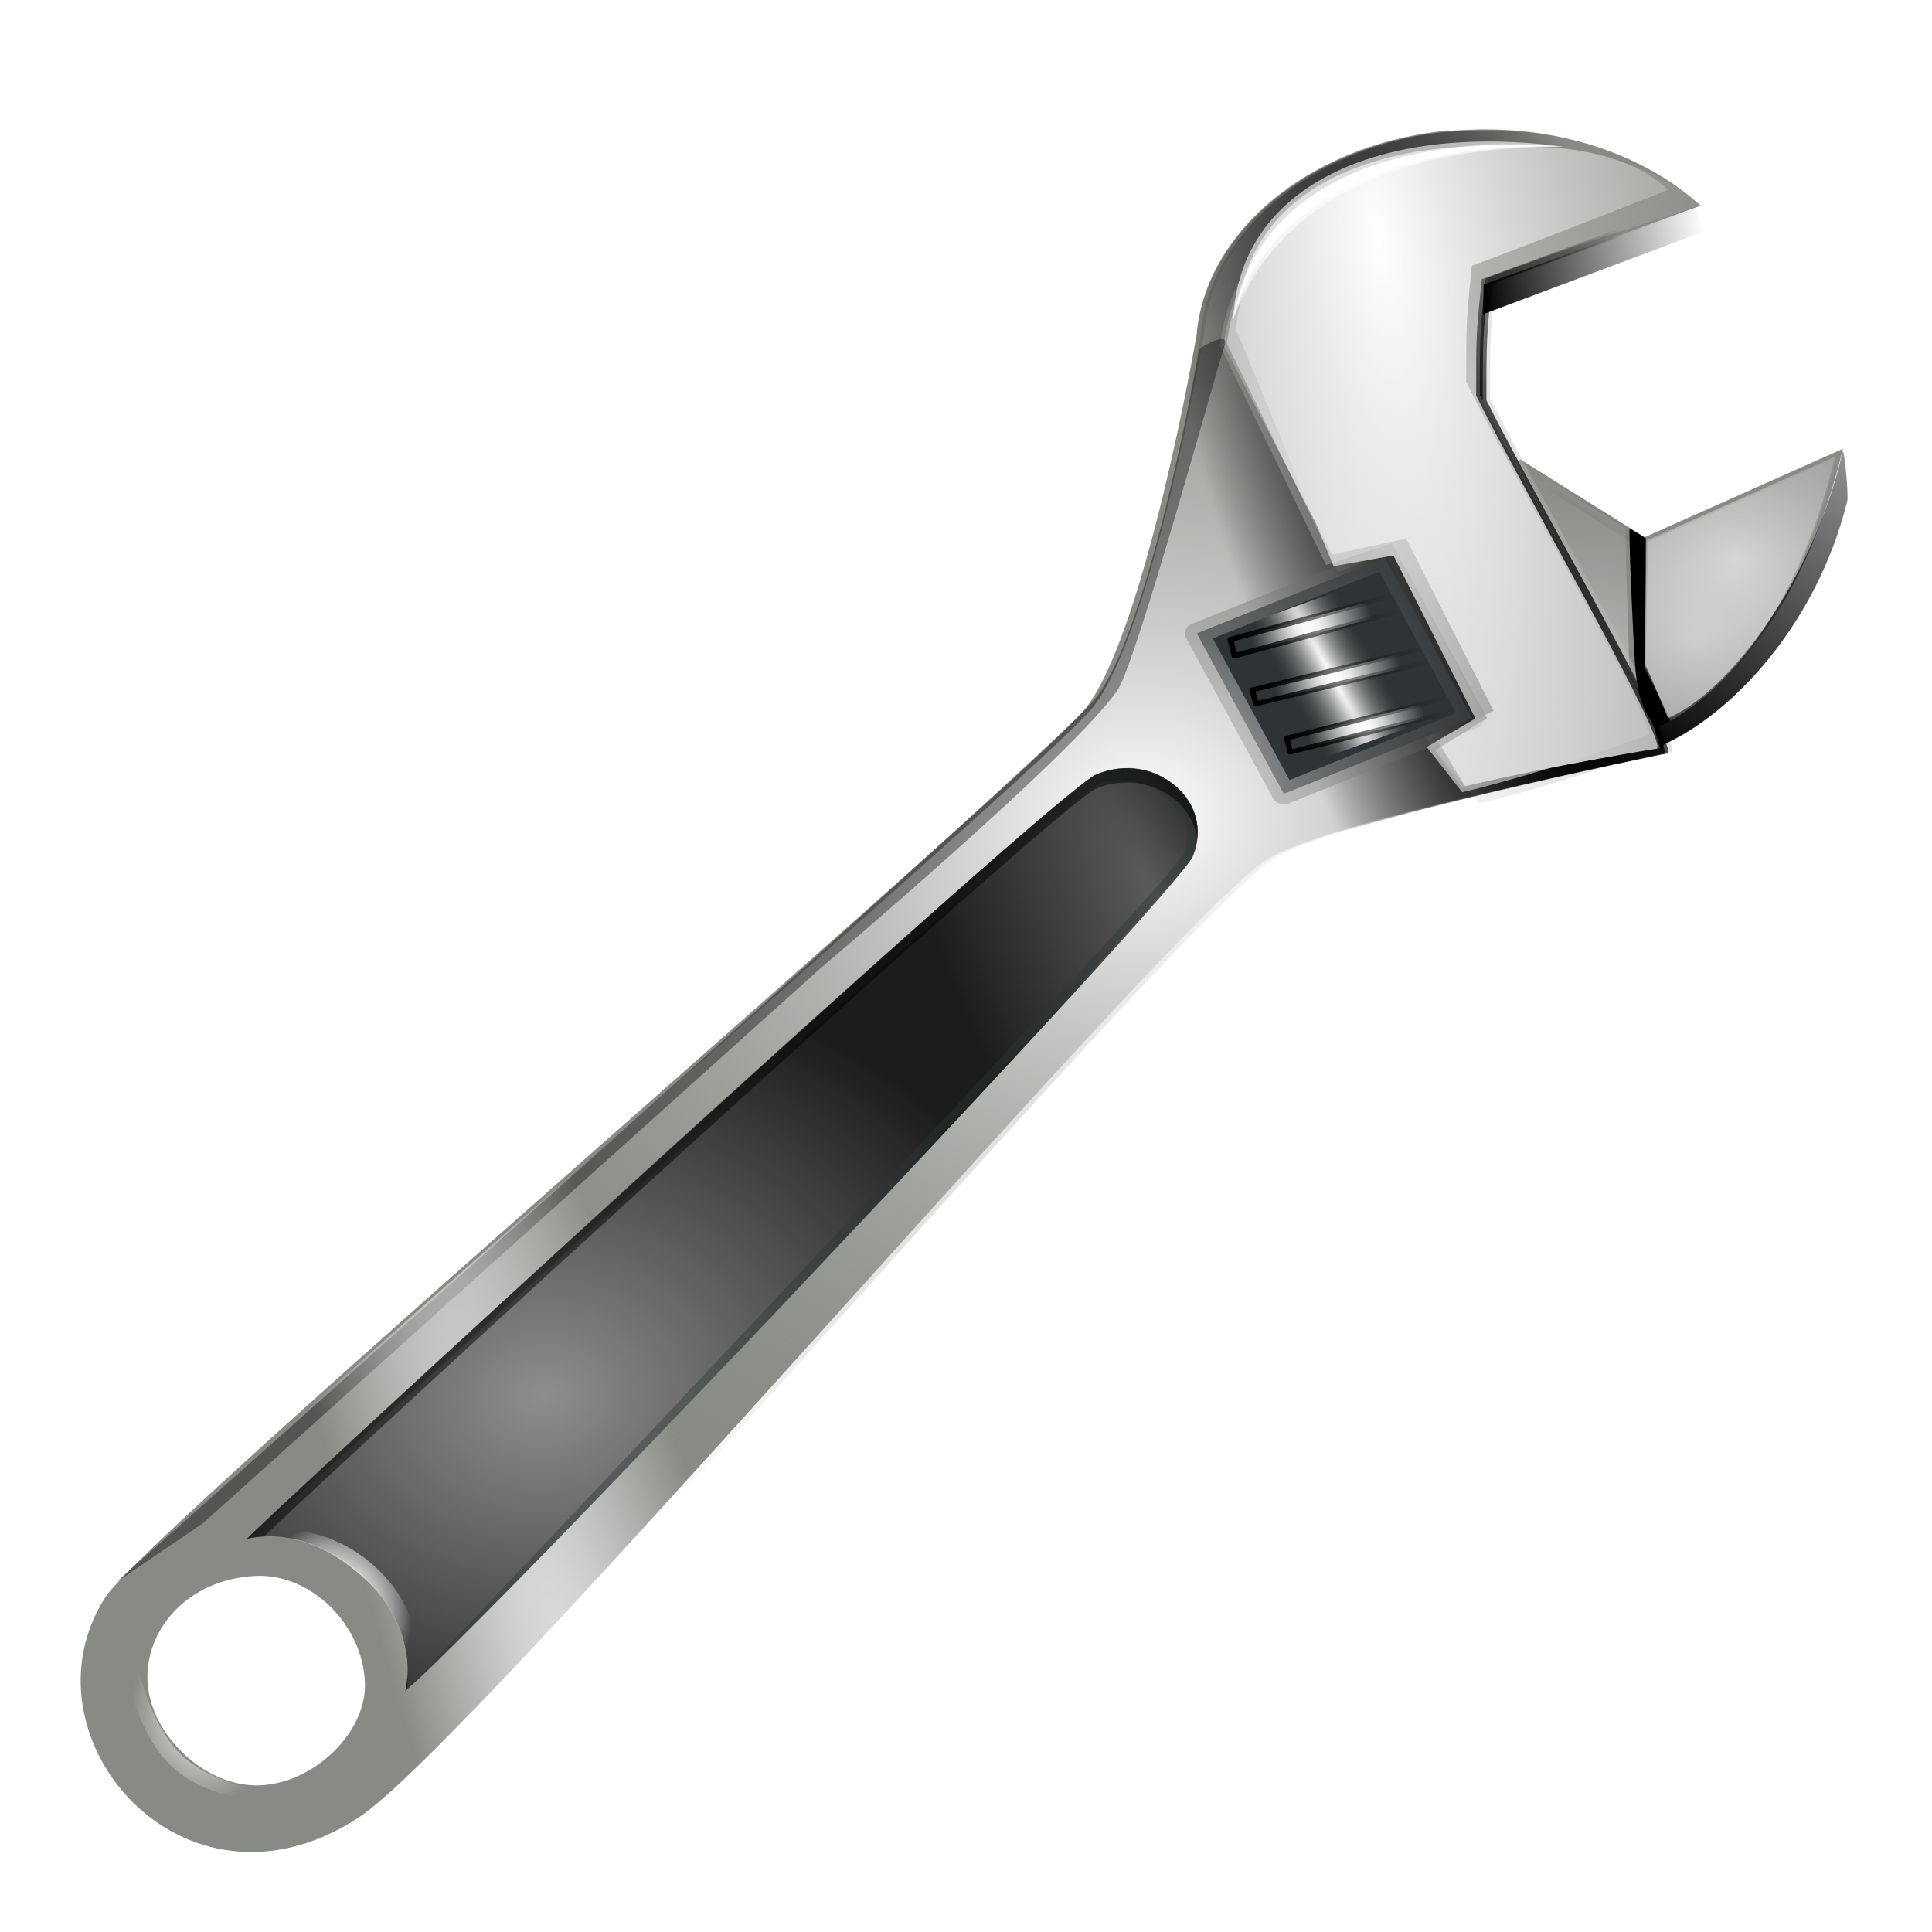 <?xml version="1.0" encoding="UTF-8" standalone="no"?>
<!-- Created with Inkscape (http://www.inkscape.org/) -->

<svg
   xmlns:dc="http://purl.org/dc/elements/1.1/"
   xmlns:cc="http://creativecommons.org/ns#"
   xmlns:rdf="http://www.w3.org/1999/02/22-rdf-syntax-ns#"
   xmlns:svg="http://www.w3.org/2000/svg"
   xmlns="http://www.w3.org/2000/svg"
   xmlns:xlink="http://www.w3.org/1999/xlink"
   xmlns:sodipodi="http://sodipodi.sourceforge.net/DTD/sodipodi-0.dtd"
   xmlns:inkscape="http://www.inkscape.org/namespaces/inkscape"
   width="24"
   height="24"
   id="svg2"
   version="1.1"
   inkscape:version="0.91 r13725"
   sodipodi:docname="configure.svgz"
   inkscape:export-filename="/mnt/win_d/klipper.png"
   inkscape:export-xdpi="90"
   inkscape:export-ydpi="90">
  <sodipodi:namedview
     id="base"
     pagecolor="#ffffff"
     bordercolor="#666666"
     borderopacity="1.0"
     inkscape:pageopacity="0.0"
     inkscape:pageshadow="2"
     inkscape:zoom="16"
     inkscape:cx="18.705071"
     inkscape:cy="25.014451"
     inkscape:document-units="px"
     inkscape:current-layer="configure"
     showgrid="false"
     inkscape:window-width="1920"
     inkscape:window-height="1046"
     inkscape:window-x="0"
     inkscape:window-y="34"
     inkscape:window-maximized="1"
     inkscape:snap-grids="false"
     showguides="true"
     inkscape:guide-bbox="true"
     inkscape:snap-bbox="true"
     inkscape:object-paths="true">
    <inkscape:grid
       snapvisiblegridlinesonly="true"
       enabled="true"
       visible="true"
       empspacing="5"
       id="grid2818"
       type="xygrid" />
  </sodipodi:namedview>
  <defs
     id="defs4">
    <linearGradient
       id="linearGradient3961">
      <stop
         style="stop-color:#ffffff;stop-opacity:1;"
         offset="0"
         id="stop3963" />
      <stop
         id="stop3965"
         offset="0.367"
         style="stop-color:#ffffff;stop-opacity:0.784;" />
      <stop
         style="stop-color:#ffffff;stop-opacity:0.392;"
         offset="0.581"
         id="stop3967" />
      <stop
         style="stop-color:#ffffff;stop-opacity:1;"
         offset="1"
         id="stop3969" />
    </linearGradient>
    <inkscape:perspective
       id="perspective10"
       inkscape:persp3d-origin="372.04724 : 350.78739 : 1"
       inkscape:vp_z="744.09448 : 526.18109 : 1"
       inkscape:vp_y="0 : 1000 : 0"
       inkscape:vp_x="0 : 526.18109 : 1"
       sodipodi:type="inkscape:persp3d" />
    <inkscape:perspective
       sodipodi:type="inkscape:persp3d"
       inkscape:vp_x="0 : 0.5 : 1"
       inkscape:vp_y="0 : 1000 : 0"
       inkscape:vp_z="1 : 0.5 : 1"
       inkscape:persp3d-origin="0.5 : 0.33333333 : 1"
       id="perspective3647" />
    <inkscape:perspective
       sodipodi:type="inkscape:persp3d"
       inkscape:vp_x="0 : 0.5 : 1"
       inkscape:vp_y="0 : 1000 : 0"
       inkscape:vp_z="1 : 0.5 : 1"
       inkscape:persp3d-origin="0.5 : 0.33333333 : 1"
       id="perspective2825" />
    <inkscape:perspective
       id="perspective2848"
       inkscape:persp3d-origin="0.5 : 0.33333333 : 1"
       inkscape:vp_z="1 : 0.5 : 1"
       inkscape:vp_y="0 : 1000 : 0"
       inkscape:vp_x="0 : 0.5 : 1"
       sodipodi:type="inkscape:persp3d" />
    <inkscape:perspective
       sodipodi:type="inkscape:persp3d"
       inkscape:vp_x="0 : 526.18109 : 1"
       inkscape:vp_y="0 : 1000 : 0"
       inkscape:vp_z="744.09448 : 526.18109 : 1"
       inkscape:persp3d-origin="372.04724 : 350.78739 : 1"
       id="perspective10-0" />
    <inkscape:perspective
       sodipodi:type="inkscape:persp3d"
       inkscape:vp_x="0 : 0.5 : 1"
       inkscape:vp_y="0 : 1000 : 0"
       inkscape:vp_z="1 : 0.5 : 1"
       inkscape:persp3d-origin="0.5 : 0.33333333 : 1"
       id="perspective3627" />
    <linearGradient
       y2="186.996"
       x2="35"
       y1="186.996"
       x1="28"
       gradientTransform="translate(115,10.996)"
       gradientUnits="userSpaceOnUse"
       id="linearGradient4028"
       xlink:href="#linearGradient3802"
       inkscape:collect="always" />
    <linearGradient
       y2="189.996"
       x2="35"
       y1="189.996"
       x1="28"
       gradientTransform="translate(115,10.996)"
       gradientUnits="userSpaceOnUse"
       id="linearGradient4026"
       xlink:href="#linearGradient3802"
       inkscape:collect="always" />
    <linearGradient
       y2="192.996"
       x2="35"
       y1="192.996"
       x1="28"
       gradientTransform="translate(115,10.996)"
       gradientUnits="userSpaceOnUse"
       id="linearGradient4024"
       xlink:href="#linearGradient3802"
       inkscape:collect="always" />
    <linearGradient
       y2="195.996"
       x2="35"
       y1="195.996"
       x1="28"
       gradientTransform="translate(115,10.996)"
       gradientUnits="userSpaceOnUse"
       id="linearGradient4022"
       xlink:href="#linearGradient3802"
       inkscape:collect="always" />
    <linearGradient
       y2="189.996"
       x2="35"
       y1="189.996"
       x1="28"
       gradientTransform="translate(93,11)"
       gradientUnits="userSpaceOnUse"
       id="linearGradient4020"
       xlink:href="#linearGradient3802"
       inkscape:collect="always" />
    <linearGradient
       y2="192.996"
       x2="35"
       y1="192.996"
       x1="28"
       gradientTransform="translate(93,11)"
       gradientUnits="userSpaceOnUse"
       id="linearGradient4018"
       xlink:href="#linearGradient3802"
       inkscape:collect="always" />
    <linearGradient
       y2="195.996"
       x2="35"
       y1="195.996"
       x1="28"
       gradientTransform="translate(93,11)"
       gradientUnits="userSpaceOnUse"
       id="linearGradient4016"
       xlink:href="#linearGradient3802"
       inkscape:collect="always" />
    <linearGradient
       y2="195.996"
       x2="35"
       y1="195.996"
       x1="28"
       gradientTransform="translate(30,11)"
       gradientUnits="userSpaceOnUse"
       id="linearGradient3979"
       xlink:href="#radialGradient3952"
       inkscape:collect="always" />
    <linearGradient
       y2="190.5"
       x2="38"
       y1="190.5"
       x1="25"
       gradientTransform="translate(6,11)"
       gradientUnits="userSpaceOnUse"
       id="linearGradient3973"
       xlink:href="#linearGradient3802"
       inkscape:collect="always" />
    <linearGradient
       y2="195.996"
       x2="35"
       y1="195.996"
       x1="28"
       gradientTransform="translate(192,10.996)"
       gradientUnits="userSpaceOnUse"
       id="linearGradient3946"
       xlink:href="#linearGradient3802"
       inkscape:collect="always" />
    <linearGradient
       y2="192.996"
       x2="35"
       y1="192.996"
       x1="28"
       gradientTransform="translate(192,10.996)"
       gradientUnits="userSpaceOnUse"
       id="linearGradient3943"
       xlink:href="#linearGradient3802"
       inkscape:collect="always" />
    <linearGradient
       y2="189.996"
       x2="35"
       y1="189.996"
       x1="28"
       gradientTransform="translate(192,10.996)"
       gradientUnits="userSpaceOnUse"
       id="linearGradient3940"
       xlink:href="#linearGradient3802"
       inkscape:collect="always" />
    <linearGradient
       y2="186.996"
       x2="35"
       y1="186.996"
       x1="28"
       gradientTransform="translate(192,10.996)"
       gradientUnits="userSpaceOnUse"
       id="linearGradient3937"
       xlink:href="#linearGradient3802"
       inkscape:collect="always" />
    <linearGradient
       y2="183.996"
       x2="35"
       y1="183.996"
       x1="28"
       gradientTransform="translate(192,10.996)"
       gradientUnits="userSpaceOnUse"
       id="linearGradient3934"
       xlink:href="#linearGradient3802"
       inkscape:collect="always" />
    <linearGradient
       y2="195.996"
       x2="35"
       y1="195.996"
       x1="28"
       gradientTransform="translate(93,11)"
       gradientUnits="userSpaceOnUse"
       id="linearGradient3898"
       xlink:href="#linearGradient3802"
       inkscape:collect="always" />
    <linearGradient
       y2="192.996"
       x2="35"
       y1="192.996"
       x1="28"
       gradientTransform="translate(93,11)"
       gradientUnits="userSpaceOnUse"
       id="linearGradient3895"
       xlink:href="#linearGradient3802"
       inkscape:collect="always" />
    <linearGradient
       y2="195.996"
       x2="35"
       y1="195.996"
       x1="28"
       gradientTransform="translate(50,11)"
       gradientUnits="userSpaceOnUse"
       id="linearGradient3885"
       xlink:href="#linearGradient3802"
       inkscape:collect="always" />
    <linearGradient
       x1="74.515"
       y1="17.232"
       x2="52.588"
       y2="99.065"
       id="linearGradient4960"
       xlink:href="#linearGradient2362"
       gradientUnits="userSpaceOnUse"
       gradientTransform="matrix(0.699,0,0,0.687,10.022,243.319)" />
    <radialGradient
       cx="59.386"
       cy="52.047"
       r="43.225"
       fx="59.386"
       fy="52.047"
       id="radialGradient4958"
       xlink:href="#linearGradient2389"
       gradientUnits="userSpaceOnUse"
       gradientTransform="matrix(1.165,0,0,1.18,-9.816,-9.597)" />
    <linearGradient
       x1="-42.789"
       y1="82.914"
       x2="229.177"
       y2="81.155"
       id="linearGradient4956"
       xlink:href="#linearGradient2321"
       gradientUnits="userSpaceOnUse" />
    <radialGradient
       cx="63.912"
       cy="115.709"
       r="63.912"
       fx="63.912"
       fy="115.709"
       id="radialGradient4954"
       xlink:href="#linearGradient3291"
       gradientUnits="userSpaceOnUse"
       gradientTransform="matrix(1,0,0,0.198,0,92.822)" />
    <radialGradient
       cx="95.796"
       cy="56.932"
       r="47.119"
       fx="95.991"
       fy="39.603"
       id="radialGradient4952"
       xlink:href="#linearGradient2287"
       gradientUnits="userSpaceOnUse" />
    <linearGradient
       id="linearGradient2287">
      <stop
         id="stop2299"
         style="stop-color:#000000;stop-opacity:0"
         offset="0" />
      <stop
         id="stop2307"
         style="stop-color:#000000;stop-opacity:0"
         offset="0.438" />
      <stop
         id="stop2309"
         style="stop-color:#000000;stop-opacity:0"
         offset="0.582" />
      <stop
         id="stop2419"
         style="stop-color:#000000;stop-opacity:0.498"
         offset="0.764" />
      <stop
         id="stop3918"
         style="stop-color:#000000;stop-opacity:1"
         offset="0.875" />
      <stop
         id="stop3920"
         style="stop-color:#000000;stop-opacity:0.498"
         offset="0.918" />
      <stop
         id="stop2417"
         style="stop-color:#000000;stop-opacity:0"
         offset="0.96" />
      <stop
         id="stop2291"
         style="stop-color:#000000;stop-opacity:0"
         offset="1" />
    </linearGradient>
    <linearGradient
       id="linearGradient2321">
      <stop
         id="stop2323"
         style="stop-color:#c3c3c3;stop-opacity:1"
         offset="0" />
      <stop
         id="stop2325"
         style="stop-color:#ffffff;stop-opacity:1"
         offset="1" />
    </linearGradient>
    <linearGradient
       id="linearGradient2389">
      <stop
         id="stop2391"
         style="stop-color:#000000;stop-opacity:0"
         offset="0" />
      <stop
         id="stop2393"
         style="stop-color:#000000;stop-opacity:0"
         offset="0.438" />
      <stop
         id="stop2395"
         style="stop-color:#000000;stop-opacity:0"
         offset="0.566" />
      <stop
         id="stop2423"
         style="stop-color:#000000;stop-opacity:0.247"
         offset="0.762" />
      <stop
         id="stop2421"
         style="stop-color:#000000;stop-opacity:0.498"
         offset="0.779" />
      <stop
         id="stop2397"
         style="stop-color:#000000;stop-opacity:1"
         offset="0.875" />
      <stop
         id="stop2411"
         style="stop-color:#000000;stop-opacity:0.498"
         offset="0.875" />
      <stop
         id="stop3938"
         style="stop-color:#000000;stop-opacity:0"
         offset="1" />
    </linearGradient>
    <linearGradient
       id="linearGradient2362">
      <stop
         id="stop2364"
         style="stop-color:#ffffff;stop-opacity:1"
         offset="0" />
      <stop
         id="stop2366"
         style="stop-color:#ffffff;stop-opacity:0"
         offset="1" />
    </linearGradient>
    <linearGradient
       x1="18.011"
       y1="65.76"
       x2="72.499"
       y2="65.76"
       id="linearGradient2867"
       xlink:href="#linearGradient3289"
       gradientUnits="userSpaceOnUse"
       gradientTransform="matrix(1.018,0,0,0.96,5.524,-18.775)" />
    <radialGradient
       cx="68"
       cy="-117.346"
       r="28"
       fx="68"
       fy="-117.346"
       id="radialGradient9168"
       xlink:href="#linearGradient3140"
       gradientUnits="userSpaceOnUse"
       gradientTransform="matrix(0.99,0,0,1.664,16.252,75.515)" />
    <linearGradient
       x1="38.875"
       y1="67.528"
       x2="90.41"
       y2="67.528"
       id="linearGradient6243"
       xlink:href="#linearGradient2916"
       gradientUnits="userSpaceOnUse"
       gradientTransform="matrix(0.512,0,0,0.771,67.773,6.629)" />
    <linearGradient
       x1="11.543"
       y1="3.438"
       x2="10.883"
       y2="5.901"
       id="linearGradient6238"
       xlink:href="#linearGradient2895"
       gradientUnits="userSpaceOnUse"
       gradientTransform="matrix(5.468,0,0,5.821,24.29,-2.066)" />
    <linearGradient
       x1="38.875"
       y1="67.528"
       x2="90.41"
       y2="67.528"
       id="linearGradient6233"
       xlink:href="#linearGradient2916"
       gradientUnits="userSpaceOnUse"
       gradientTransform="matrix(0.512,0,0,0.961,67.773,4.832)" />
    <linearGradient
       x1="38.875"
       y1="67.528"
       x2="90.41"
       y2="67.528"
       id="linearGradient6228"
       xlink:href="#linearGradient2916"
       gradientUnits="userSpaceOnUse"
       gradientTransform="matrix(0.512,0,0,1.806,68.03,-6.098)" />
    <linearGradient
       id="linearGradient2895">
      <stop
         id="stop2897"
         style="stop-color:#ffffff;stop-opacity:1"
         offset="0" />
      <stop
         id="stop2899"
         style="stop-color:#ffffff;stop-opacity:0"
         offset="1" />
    </linearGradient>
    <linearGradient
       id="linearGradient3140">
      <stop
         id="stop3142"
         style="stop-color:#ffffff;stop-opacity:1"
         offset="0" />
      <stop
         id="stop3144"
         style="stop-color:#ffffff;stop-opacity:0"
         offset="1" />
    </linearGradient>
    <linearGradient
       id="linearGradient2916">
      <stop
         id="stop2918"
         style="stop-color:#ffffff;stop-opacity:1"
         offset="0" />
      <stop
         id="stop2920"
         style="stop-color:#ffffff;stop-opacity:0"
         offset="1" />
    </linearGradient>
    <linearGradient
       id="linearGradient3291">
      <stop
         id="stop3293"
         style="stop-color:#000000;stop-opacity:1"
         offset="0" />
      <stop
         id="stop3295"
         style="stop-color:#000000;stop-opacity:0"
         offset="1" />
    </linearGradient>
    <radialGradient
       cx="538.773"
       cy="651.104"
       r="126.023"
       id="XMLID_15_"
       gradientUnits="userSpaceOnUse"
       gradientTransform="translate(-484,-674)">
      <stop
         id="stop137"
         style="stop-color:#eaacac;stop-opacity:1;"
         offset="0" />
      <stop
         id="stop139"
         style="stop-color:#a42a2a;stop-opacity:1;"
         offset="0.539" />
      <stop
         id="stop141"
         style="stop-color:#e85151;stop-opacity:1;"
         offset="1" />
    </radialGradient>
    <linearGradient
       id="linearGradient3289">
      <stop
         id="stop3291"
         style="stop-color:#ffffff;stop-opacity:1"
         offset="0" />
      <stop
         id="stop3294"
         style="stop-color:#ffffff;stop-opacity:1"
         offset="1" />
    </linearGradient>
    <linearGradient
       id="linearGradient3802">
      <stop
         id="stop3804"
         offset="0"
         style="stop-color:#ffffff;stop-opacity:1;" />
      <stop
         style="stop-color:#ffffff;stop-opacity:0.784;"
         offset="0.5"
         id="stop3818" />
      <stop
         id="stop3820"
         offset="0.75"
         style="stop-color:#ffffff;stop-opacity:0.392;" />
      <stop
         id="stop3806"
         offset="1"
         style="stop-color:#ffffff;stop-opacity:1;" />
    </linearGradient>
    <radialGradient
       cx="538.773"
       cy="651.104"
       r="126.023"
       id="radialGradient3952"
       gradientUnits="userSpaceOnUse"
       gradientTransform="translate(-484,-674)">
      <stop
         id="stop3954"
         style="stop-color:#950000;stop-opacity:1;"
         offset="0" />
      <stop
         id="stop3956"
         style="stop-color:#ff7f7f;stop-opacity:1;"
         offset="0.736" />
      <stop
         id="stop3958"
         style="stop-color:#c10000;stop-opacity:1;"
         offset="1" />
    </radialGradient>
    <inkscape:perspective
       id="perspective172"
       inkscape:persp3d-origin="63.99794 : 42.665293 : 1"
       inkscape:vp_z="127.99588 : 63.99794 : 1"
       inkscape:vp_y="0 : 1000 : 0"
       inkscape:vp_x="0 : 63.99794 : 1"
       sodipodi:type="inkscape:persp3d" />
    <linearGradient
       inkscape:collect="always"
       xlink:href="#linearGradient3802"
       id="linearGradient3944"
       x1="-4.458"
       y1="1030.303"
       x2="9.542"
       y2="1030.303"
       gradientUnits="userSpaceOnUse"
       gradientTransform="translate(1.525,-1.208)" />
    <linearGradient
       inkscape:collect="always"
       xlink:href="#linearGradient3802"
       id="linearGradient3948"
       gradientUnits="userSpaceOnUse"
       gradientTransform="translate(1.525,-1.208)"
       x1="-4.458"
       y1="1030.303"
       x2="9.542"
       y2="1030.303" />
    <linearGradient
       inkscape:collect="always"
       xlink:href="#linearGradient3961"
       id="linearGradient3959"
       gradientUnits="userSpaceOnUse"
       gradientTransform="translate(1.525,-1.208)"
       x1="-2.428"
       y1="1030.303"
       x2="7.512"
       y2="1030.303" />
    <linearGradient
       inkscape:collect="always"
       xlink:href="#linearGradient3961"
       id="linearGradient3996"
       gradientUnits="userSpaceOnUse"
       gradientTransform="translate(10.01,-1037.902)"
       x1="-2.428"
       y1="1030.303"
       x2="7.512"
       y2="1030.303" />
    <linearGradient
       inkscape:collect="always"
       xlink:href="#linearGradient3961"
       id="linearGradient4000"
       gradientUnits="userSpaceOnUse"
       gradientTransform="translate(1.525,-20.808)"
       x1="-2.428"
       y1="1030.303"
       x2="7.512"
       y2="1030.303" />
    <linearGradient
       inkscape:collect="always"
       xlink:href="#linearGradient3961"
       id="linearGradient4003"
       gradientUnits="userSpaceOnUse"
       gradientTransform="translate(1.525,-1.212)"
       x1="-2.428"
       y1="1030.303"
       x2="7.512"
       y2="1030.303" />
    <linearGradient
       inkscape:collect="always"
       xlink:href="#linearGradient3961"
       id="linearGradient4014"
       gradientUnits="userSpaceOnUse"
       gradientTransform="translate(10.01,-1017.907)"
       x1="-2.428"
       y1="1030.303"
       x2="7.512"
       y2="1030.303" />
    <linearGradient
       inkscape:collect="always"
       xlink:href="#linearGradient3961"
       id="linearGradient4021"
       gradientUnits="userSpaceOnUse"
       gradientTransform="translate(1.525,-1.208)"
       x1="-2.428"
       y1="1030.303"
       x2="7.512"
       y2="1030.303" />
    <linearGradient
       inkscape:collect="always"
       xlink:href="#linearGradient3961"
       id="linearGradient4023"
       gradientUnits="userSpaceOnUse"
       gradientTransform="translate(10.01,-1017.907)"
       x1="-2.428"
       y1="1030.303"
       x2="7.512"
       y2="1030.303" />
    <radialGradient
       inkscape:collect="always"
       xlink:href="#linearGradient3291"
       id="radialGradient9655"
       gradientUnits="userSpaceOnUse"
       gradientTransform="matrix(1,0,0,0.932,3.581,-10.168)"
       cx="154.178"
       cy="33.309"
       fx="154.178"
       fy="33.309"
       r="11.547" />
    <radialGradient
       inkscape:collect="always"
       xlink:href="#linearGradient4174"
       id="radialGradient9657"
       gradientUnits="userSpaceOnUse"
       gradientTransform="matrix(5.093,0.037,-0.033,4.588,-711.648,-118.823)"
       cx="173.353"
       cy="29.474"
       fx="173.353"
       fy="29.474"
       r="7.125" />
    <linearGradient
       id="linearGradient4174">
      <stop
         style="stop-color:#ffffff;stop-opacity:1;"
         offset="0"
         id="stop4176" />
      <stop
         style="stop-color:#3e3e3e;stop-opacity:0;"
         offset="1"
         id="stop4178" />
    </linearGradient>
    <radialGradient
       inkscape:collect="always"
       xlink:href="#linearGradient4174"
       id="radialGradient9659"
       gradientUnits="userSpaceOnUse"
       gradientTransform="matrix(7.9,-0.133,0.103,6.099,-1031.154,-297.761)"
       cx="150.178"
       cy="56.317"
       fx="150.178"
       fy="56.317"
       r="4.696" />
    <radialGradient
       inkscape:collect="always"
       xlink:href="#linearGradient22831"
       id="radialGradient22837"
       cx="78.345"
       cy="47.897"
       fx="78.345"
       fy="47.897"
       r="59.07"
       gradientTransform="matrix(1.028,-0.127,0.131,0.935,-10.479,16.042)"
       gradientUnits="userSpaceOnUse" />
    <linearGradient
       id="linearGradient22831">
      <stop
         style="stop-color:#ffffff;stop-opacity:1;"
         offset="0"
         id="stop22833" />
      <stop
         style="stop-color:#888a85;stop-opacity:0;"
         offset="1"
         id="stop22835" />
    </linearGradient>
    <radialGradient
       inkscape:collect="always"
       xlink:href="#linearGradient22831"
       id="radialGradient10545"
       cx="222.099"
       cy="1.235"
       fx="222.099"
       fy="1.235"
       r="16.391"
       gradientTransform="matrix(2.378,-0.308,1.04,6.868,-436.024,108.905)"
       gradientUnits="userSpaceOnUse" />
    <radialGradient
       inkscape:collect="always"
       xlink:href="#linearGradient3291"
       id="radialGradient25491"
       cx="302.089"
       cy="-10.284"
       fx="302.089"
       fy="-10.284"
       r="59.073"
       gradientTransform="matrix(0.286,-0.097,0.34,0.874,19.959,76.365)"
       gradientUnits="userSpaceOnUse" />
    <radialGradient
       inkscape:collect="always"
       xlink:href="#linearGradient3291"
       id="radialGradient27252"
       gradientUnits="userSpaceOnUse"
       gradientTransform="matrix(0.286,-0.097,0.34,0.874,20.207,76.334)"
       cx="302.089"
       cy="-10.284"
       fx="302.089"
       fy="-10.284"
       r="59.073" />
    <radialGradient
       inkscape:collect="always"
       xlink:href="#linearGradient17579"
       id="radialGradient19335"
       cx="64.035"
       cy="72.254"
       fx="64.035"
       fy="72.254"
       r="8.072"
       gradientTransform="matrix(0.354,-4.171,5.033,-1.52,-331.365,448.841)"
       gradientUnits="userSpaceOnUse" />
    <linearGradient
       id="linearGradient17579">
      <stop
         style="stop-color:#ffffff;stop-opacity:1;"
         offset="0"
         id="stop17581" />
      <stop
         style="stop-color:#000000;stop-opacity:0;"
         offset="1"
         id="stop17583" />
    </linearGradient>
    <radialGradient
       inkscape:collect="always"
       xlink:href="#linearGradient15825"
       id="radialGradient15831"
       cx="77.371"
       cy="64.804"
       fx="77.371"
       fy="64.804"
       r="4.142"
       gradientTransform="matrix(0.719,0.052,0.124,10.146,11.772,-600.324)"
       gradientUnits="userSpaceOnUse" />
    <linearGradient
       id="linearGradient15825">
      <stop
         style="stop-color:#ffffff;stop-opacity:1;"
         offset="0"
         id="stop15827" />
      <stop
         style="stop-color:#555753;stop-opacity:0;"
         offset="1"
         id="stop15829" />
    </linearGradient>
    <radialGradient
       inkscape:collect="always"
       xlink:href="#linearGradient2362"
       id="radialGradient12309"
       cx="94.138"
       cy="38.928"
       fx="94.138"
       fy="38.928"
       r="6.873"
       gradientTransform="matrix(0.581,0.006,-0.075,9.383,36.031,-309.666)"
       gradientUnits="userSpaceOnUse" />
    <linearGradient
       inkscape:collect="always"
       xlink:href="#linearGradient3291"
       id="linearGradient13190"
       x1="79.735"
       y1="48.539"
       x2="95"
       y2="48.539"
       gradientUnits="userSpaceOnUse"
       gradientTransform="matrix(0.737,-6.658052e-7,1.272726e-7,1.016,23.723,1.032)" />
    <radialGradient
       inkscape:collect="always"
       xlink:href="#linearGradient2362"
       id="radialGradient14940"
       gradientUnits="userSpaceOnUse"
       gradientTransform="matrix(0.566,0.005,-0.073,8.025,38.463,-251.365)"
       cx="94.138"
       cy="38.928"
       fx="94.138"
       fy="38.928"
       r="6.873" />
    <linearGradient
       inkscape:collect="always"
       xlink:href="#linearGradient3291"
       id="linearGradient14942"
       gradientUnits="userSpaceOnUse"
       gradientTransform="matrix(0.718,5.475357e-7,-1.861064e-8,0.869,26.477,14.374)"
       x1="79.735"
       y1="48.539"
       x2="95"
       y2="48.539" />
    <radialGradient
       inkscape:collect="always"
       xlink:href="#linearGradient2362"
       id="radialGradient14946"
       gradientUnits="userSpaceOnUse"
       gradientTransform="matrix(0.603,0.005,-0.077,7.999,33.705,-255.13)"
       cx="94.138"
       cy="38.928"
       fx="94.138"
       fy="38.928"
       r="6.873" />
    <linearGradient
       inkscape:collect="always"
       xlink:href="#linearGradient3291"
       id="linearGradient14948"
       gradientUnits="userSpaceOnUse"
       gradientTransform="matrix(0.765,-9.213433e-7,-8.915483e-8,0.866,20.941,9.725)"
       x1="79.735"
       y1="48.539"
       x2="95"
       y2="48.539" />
    <linearGradient
       inkscape:collect="always"
       xlink:href="#linearGradient3291"
       id="linearGradient23728"
       x1="105.581"
       y1="11.271"
       x2="120.069"
       y2="11.271"
       gradientUnits="userSpaceOnUse"
       gradientTransform="matrix(1.069,-0.132,0.134,0.956,-15.573,15.396)" />
    <filter
       inkscape:collect="always"
       id="filter3737">
      <feGaussianBlur
         inkscape:collect="always"
         stdDeviation="0.301"
         id="feGaussianBlur3739" />
    </filter>
    <linearGradient
       inkscape:collect="always"
       xlink:href="#linearGradient3291"
       id="linearGradient26375"
       x1="114.744"
       y1="51.132"
       x2="141.673"
       y2="13.185"
       gradientUnits="userSpaceOnUse"
       gradientTransform="matrix(1.028,-0.127,0.134,0.956,-10.625,14.785)" />
    <radialGradient
       inkscape:collect="always"
       xlink:href="#linearGradient22831"
       id="radialGradient27256"
       gradientUnits="userSpaceOnUse"
       gradientTransform="matrix(2.378,-0.308,1.04,6.868,-437.145,108.106)"
       cx="224.464"
       cy="-4.226"
       fx="224.464"
       fy="-4.226"
       r="16.391" />
    <filter
       inkscape:collect="always"
       id="filter3985">
      <feGaussianBlur
         inkscape:collect="always"
         stdDeviation="0.187"
         id="feGaussianBlur3987" />
    </filter>
    <radialGradient
       inkscape:collect="always"
       xlink:href="#linearGradient2362"
       id="radialGradient34276"
       gradientUnits="userSpaceOnUse"
       gradientTransform="matrix(-1.033,0.079,-0.116,-1.358,44.296,247.808)"
       cx="19.006"
       cy="99.121"
       fx="19.006"
       fy="99.121"
       r="4.603" />
    <radialGradient
       inkscape:collect="always"
       xlink:href="#linearGradient4174"
       id="radialGradient34303"
       gradientUnits="userSpaceOnUse"
       gradientTransform="matrix(4.944,-0.285,0.284,4.339,-752.285,-40.173)"
       cx="174.077"
       cy="28.16"
       fx="174.077"
       fy="28.16"
       r="7.125" />
    <radialGradient
       inkscape:collect="always"
       xlink:href="#linearGradient2362"
       id="radialGradient3758"
       cx="27.961"
       cy="118.944"
       fx="27.961"
       fy="118.944"
       r="54.614"
       gradientTransform="matrix(0.219,-0.068,0.767,2.457,-46.678,-138.764)"
       gradientUnits="userSpaceOnUse" />
    <radialGradient
       inkscape:collect="always"
       xlink:href="#linearGradient2362"
       id="radialGradient4005"
       gradientUnits="userSpaceOnUse"
       gradientTransform="matrix(0.465,1.004,-0.285,0.196,69.724,-13.486)"
       cx="62.262"
       cy="77.168"
       fx="56.313"
       fy="65.785"
       r="33.898" />
    <radialGradient
       inkscape:collect="always"
       xlink:href="#linearGradient2362"
       id="radialGradient8652"
       gradientUnits="userSpaceOnUse"
       gradientTransform="matrix(1.028,-0.127,0.121,0.863,4.816,36.952)"
       cx="22.596"
       cy="66.949"
       fx="22.596"
       fy="66.949"
       r="33.898" />
    <radialGradient
       inkscape:collect="always"
       xlink:href="#linearGradient2362"
       id="radialGradient8648"
       gradientUnits="userSpaceOnUse"
       gradientTransform="matrix(1.028,-0.127,0.178,1.271,-14.991,-16.391)"
       cx="18.988"
       cy="99.099"
       fx="18.988"
       fy="99.099"
       r="4.909" />
    <radialGradient
       inkscape:collect="always"
       xlink:href="#linearGradient2362"
       id="radialGradient8645"
       gradientUnits="userSpaceOnUse"
       gradientTransform="matrix(1.028,-0.127,0.178,1.271,-14.991,-16.391)"
       cx="18.988"
       cy="99.099"
       fx="18.988"
       fy="99.099"
       r="4.909" />
    <filter
       inkscape:collect="always"
       id="filter3989">
      <feGaussianBlur
         inkscape:collect="always"
         stdDeviation="0.086"
         id="feGaussianBlur3991" />
    </filter>
    <filter
       inkscape:collect="always"
       id="filter3995">
      <feGaussianBlur
         inkscape:collect="always"
         stdDeviation="0.174"
         id="feGaussianBlur3997" />
    </filter>
  </defs>
  <g
     transform="translate(8.485,-1016.695)"
     id="klipper"
     inkscape:groupmode="layer"
     inkscape:label="Layer 1">
    <g
       id="configure">
      <rect
         style="fill:none;stroke:none"
         id="rect2815"
         width="24"
         height="24"
         x="-8.485"
         y="1016.695" />
      <g
         transform="matrix(0.185,0,0,0.175,-8.419,1017.958)"
         id="g4675">
        <g
           inkscape:r_cy="true"
           inkscape:r_cx="true"
           transform="matrix(0.97,-0.063,0.069,0.945,-53.464,27.489)"
           id="g8758">
          <path
             inkscape:connector-curvature="0"
             style="opacity:1;fill:#888a85;fill-opacity:1;fill-rule:evenodd;stroke:url(#radialGradient9655);stroke-width:1.644;stroke-linecap:round;stroke-linejoin:round;stroke-miterlimit:4;stroke-dasharray:none;stroke-opacity:1"
             d="m 181.676,9.099 -14.132,5.699 -8.155,-6.393 c -1.071,1.417 -1.886,21.693 3.102,21.521 9.132,-0.316 15.806,-9.326 19.185,-20.827 z"
             id="path3285"
             inkscape:r_cx="true"
             inkscape:r_cy="true"
             sodipodi:nodetypes="cccsc" />
          <path
             inkscape:connector-curvature="0"
             style="opacity:0.514;fill:url(#radialGradient9657);fill-opacity:1;fill-rule:evenodd;stroke:none;stroke-width:2.144;stroke-linecap:round;stroke-linejoin:round;stroke-miterlimit:4;stroke-dasharray:none;stroke-opacity:1"
             d="m 181.161,9.76 -13.406,5.406 -0.844,9.438 1.531,4.156 c 5.846,-3.223 10.196,-10.413 12.719,-19 z"
             id="path3293"
             inkscape:r_cx="true"
             inkscape:r_cy="true" />
          <path
             inkscape:connector-curvature="0"
             style="opacity:0.514;fill:url(#radialGradient9659);fill-opacity:1;fill-rule:evenodd;stroke:none;stroke-width:1.644;stroke-linecap:round;stroke-linejoin:round;stroke-miterlimit:4;stroke-dasharray:none;stroke-opacity:1"
             d="m 159.316,8.597 c -0.004,0.006 -0.027,0.025 -0.031,0.031 -0.008,0.013 -0.023,0.047 -0.031,0.062 -1.039,2.097 -1.735,21.607 3.156,21.437 1.081,-0.037 2.146,-0.198 3.156,-0.469 l 0.688,-15.594 -6.938,-5.469 z"
             id="path5936"
             inkscape:r_cx="true"
             inkscape:r_cy="true" />
        </g>
        <path
           inkscape:connector-curvature="0"
           sodipodi:nodetypes="cccssssccccssssccssss"
           inkscape:r_cy="true"
           inkscape:r_cx="true"
           id="path2388"
           d="m 96.407,2.093 c -9.007,1.107 -15.854,7.228 -16.414,14.462 -0.005,0.033 -0.02,0.102 -0.025,0.135 0,0 -3.373,20.719 -7.366,26.291 -3.134,4.373 -63.057,58.538 -65.88,63.174 -5.963,9.791 5.157,23.754 16.954,15.682 7.777,-5.322 54.735,-63.976 61.077,-68.077 4.287,-2.772 26.555,-7.519 26.555,-7.519 1.299,0.292 -9.279,-18.991 -12.125,-25.089 4e-5,-4.142 -0.009,-4.478 0.373,-8.255 5.027,-1.982 14.281,-5.515 14.281,-5.515 -3.698,-3.563 -9.424,-5.708 -15.7,-5.379 -0.041,0.002 -0.092,0.005 -0.133,0.007 -0.229,0.013 -1.058,0.052 -1.131,0.059 -0.063,0.007 -0.167,0.007 -0.233,0.012 -0.071,0.008 -0.162,0.003 -0.233,0.012 z M 16.793,104.648 c 3.652,-0.191 7.186,3.355 7.355,7.563 0.14,3.481 -3.341,7.11 -6.993,7.301 -3.652,0.191 -7.375,-3.48 -7.603,-7.296 -0.219,-3.667 2.625,-7.325 7.241,-7.567 z"
           style="opacity:1;fill:#888a85;fill-opacity:1;fill-rule:evenodd;stroke:none;stroke-width:2.144;stroke-linecap:round;stroke-linejoin:round;stroke-miterlimit:4;stroke-dasharray:none;stroke-opacity:1" />
        <path
           inkscape:connector-curvature="0"
           style="opacity:1;fill:url(#radialGradient22837);fill-opacity:1;fill-rule:evenodd;stroke:none;stroke-width:2.144;stroke-linecap:round;stroke-linejoin:round;stroke-miterlimit:4;stroke-dasharray:none;stroke-opacity:1"
           d="M 96.92,1.993 C 87.913,3.1 81.066,9.221 80.506,16.455 c -0.005,0.033 -0.02,0.102 -0.025,0.135 0,0 -3.373,20.719 -7.366,26.291 -3.134,4.373 -63.057,58.538 -65.88,63.174 -5.963,9.791 5.157,23.754 16.954,15.682 7.777,-5.322 54.735,-63.976 61.077,-68.077 4.287,-2.772 26.555,-7.519 26.555,-7.519 1.299,0.292 -9.279,-18.991 -12.125,-25.089 4e-5,-4.142 -0.009,-4.478 0.373,-8.255 5.027,-1.982 14.281,-5.515 14.281,-5.515 -3.698,-3.563 -9.424,-5.708 -15.7,-5.379 -0.041,0.002 -0.092,0.005 -0.133,0.007 -0.229,0.013 -1.058,0.052 -1.131,0.059 -0.063,0.007 -0.167,0.007 -0.233,0.012 -0.071,0.008 -0.162,0.003 -0.233,0.012 z M 17.306,104.548 c 3.652,-0.191 7.186,3.355 7.355,7.563 0.14,3.481 -3.341,7.11 -6.993,7.301 -3.652,0.191 -7.375,-3.48 -7.603,-7.296 -0.219,-3.667 2.625,-7.325 7.241,-7.567 z"
           id="path21956"
           inkscape:r_cx="true"
           inkscape:r_cy="true"
           sodipodi:nodetypes="cccssssccccssssccssss" />
        <path
           inkscape:connector-curvature="0"
           inkscape:r_cy="true"
           inkscape:r_cx="true"
           sodipodi:nodetypes="cccccccssssscccsc"
           id="path9661"
           d="m 82.023,17.158 7.477,16.244 3.184,-1.357 5.283,11.83 -2.618,1.243 3.598,4.701 c 5.944,-1.49 12.355,-4.035 12.355,-4.035 0.005,5.49e-4 0.028,-0.002 0.032,-0.002 0.004,-6.32e-4 0.029,-4.66e-4 0.032,-0.002 0.003,-0.003 0.028,-0.029 0.031,-0.032 0.002,-0.005 -0.003,-0.026 -0.002,-0.031 0.002,-0.011 0.028,-0.049 0.029,-0.063 -0.025,-1.779 -9.537,-19.21 -12.207,-24.952 -0.003,-4.142 0.004,-4.474 0.381,-8.25 4.999,-1.978 14.229,-5.108 14.229,-5.108 C 110.145,3.779 102.586,2.225 96.949,3.271 88.096,4.913 82.839,10.204 82.023,17.158 Z"
           style="opacity:1;fill:url(#radialGradient10545);fill-opacity:1;fill-rule:evenodd;stroke:none;stroke-width:2.144;stroke-linecap:round;stroke-linejoin:round;stroke-miterlimit:4;stroke-dasharray:none;stroke-opacity:1" />
        <path
           inkscape:connector-curvature="0"
           sodipodi:nodetypes="ccssssscsssssscccssssscccccsssssscccccccsccssssc"
           inkscape:r_cy="true"
           inkscape:r_cx="true"
           id="path23730"
           d="M 95.38,2.308 C 86.893,3.742 80.539,9.69 80,16.642 c -0.005,0.033 -0.011,0.091 -0.015,0.123 -1.1e-5,3e-6 -3.371,20.721 -7.365,26.293 -3.134,4.373 -63.075,58.53 -65.898,63.166 -5.963,9.791 5.172,23.757 16.969,15.685 7.777,-5.322 54.751,-63.973 61.093,-68.074 4.287,-2.772 26.528,-7.535 26.528,-7.535 0.005,0.001 0.032,0.025 0.036,0.026 0.004,-4.8e-5 0.028,-0.003 0.032,-0.004 0.003,-0.002 0.025,-0.031 0.028,-0.034 0.002,-0.004 0.026,-0.029 0.028,-0.034 0.001,-0.005 -0.005,-0.024 -0.004,-0.03 0.002,-0.019 -0.011,-0.066 -0.013,-0.09 -0.179,-2.02 -9.557,-19.213 -12.214,-24.906 3e-5,-4.142 -0.002,-4.478 0.38,-8.254 5.027,-1.982 14.259,-5.532 14.259,-5.532 -3.698,-3.563 -9.409,-5.685 -15.686,-5.357 -0.041,0.002 -0.092,-0.016 -0.133,-0.014 -0.229,0.013 -1.06,0.072 -1.133,0.079 -0.063,0.007 -0.163,-0.007 -0.229,-0.002 -0.062,0.007 -0.159,0.023 -0.225,0.028 -0.352,0.043 -0.715,0.073 -1.06,0.131 z m 1.356,1.048 c 5.605,-0.962 12.945,0.218 16.569,3.728 0,0 -9.163,3.542 -14.163,5.52 -0.377,3.776 -0.383,4.113 -0.38,8.254 2.649,5.697 12.01,22.904 12.182,24.91 3.9e-4,0.007 0.004,0.023 0.004,0.03 -0.005,0.011 -0.018,0.053 -0.024,0.064 2.4e-4,0.003 0.004,0.027 0.004,0.03 -0.007,0.007 -0.027,0.032 -0.028,0.034 -0.007,1.9e-4 -0.03,0.004 -0.032,0.004 -0.003,2.43e-4 -0.029,0.004 -0.032,0.004 0,0 -7.109,1.218 -13.053,2.708 L 96.001,46.056 99.498,43.761 93.104,31.368 88.691,32.899 81.563,17.3 c 0.817,-6.954 6.066,-12.239 14.92,-13.882 0.088,-0.016 0.164,-0.046 0.253,-0.062 z M 15.647,104.847 c 0.37,-0.069 0.764,-0.092 1.161,-0.113 3.652,-0.191 7.194,3.333 7.364,7.54 0.14,3.481 -3.363,7.12 -7.016,7.312 -3.652,0.191 -7.363,-3.483 -7.591,-7.3 -0.201,-3.352 2.15,-6.705 6.083,-7.439 z"
           style="opacity:1;fill:url(#radialGradient25491);fill-opacity:1;fill-rule:evenodd;stroke:none;stroke-width:2.144;stroke-linecap:round;stroke-linejoin:round;stroke-miterlimit:4;stroke-dasharray:none;stroke-opacity:1" />
        <path
           inkscape:connector-curvature="0"
           sodipodi:nodetypes="ccssssscsssssscccssssscccccsssssscccccccsccssssc"
           style="opacity:1;fill:url(#radialGradient27252);fill-opacity:1;fill-rule:evenodd;stroke:none;stroke-width:0.444;stroke-linecap:round;stroke-linejoin:round;stroke-miterlimit:4;stroke-dasharray:none;stroke-opacity:1"
           d="M 95.628,2.277 C 87.141,3.712 80.786,9.66 80.248,16.611 c -0.005,0.033 -0.011,0.091 -0.015,0.123 -1.1e-5,4e-6 -3.371,20.721 -7.365,26.293 C 69.733,47.4 9.793,101.558 6.97,106.193 1.007,115.985 12.142,129.951 23.938,121.879 31.716,116.557 78.689,57.906 85.031,53.805 89.318,51.032 111.56,46.27 111.56,46.27 c 0.005,0.001 0.032,0.025 0.036,0.026 0.004,-4.8e-5 0.028,-0.003 0.032,-0.004 0.003,-0.002 0.025,-0.031 0.028,-0.034 0.002,-0.004 0.026,-0.029 0.028,-0.034 10e-4,-0.005 -0.005,-0.024 -0.004,-0.03 0.002,-0.019 -0.011,-0.066 -0.013,-0.09 -0.179,-2.02 -9.557,-19.213 -12.214,-24.906 3e-5,-4.142 -0.002,-4.478 0.38,-8.254 5.027,-1.982 14.259,-5.532 14.259,-5.532 -3.698,-3.563 -9.409,-5.685 -15.686,-5.357 -0.041,0.002 -0.092,-0.016 -0.133,-0.014 -0.229,0.013 -1.06,0.072 -1.133,0.079 -0.063,0.007 -0.163,-0.007 -0.229,-0.002 -0.062,0.007 -0.159,0.023 -0.225,0.028 -0.352,0.043 -0.715,0.073 -1.06,0.131 z m 1.356,1.048 c 5.605,-0.962 12.945,0.218 16.569,3.728 0,0 -9.163,3.542 -14.163,5.52 -0.377,3.776 -0.383,4.113 -0.38,8.254 2.649,5.697 12.01,22.904 12.182,24.91 3.9e-4,0.007 0.004,0.023 0.004,0.03 -0.005,0.011 -0.018,0.053 -0.024,0.064 2.4e-4,0.003 0.004,0.027 0.004,0.03 -0.007,0.007 -0.027,0.032 -0.028,0.034 -0.007,1.91e-4 -0.03,0.004 -0.032,0.004 -0.003,2.43e-4 -0.029,0.004 -0.032,0.004 0,0 -7.109,1.218 -13.053,2.708 L 96.152,45.333 99.93,43.238 94.063,31.014 89.09,32.146 81.811,17.269 c 0.817,-6.954 6.066,-12.239 14.92,-13.882 0.088,-0.016 0.164,-0.046 0.253,-0.062 z M 15.895,104.817 c 0.37,-0.069 0.764,-0.092 1.161,-0.113 3.652,-0.191 7.194,3.333 7.364,7.54 0.14,3.481 -3.363,7.12 -7.016,7.312 -3.652,0.191 -7.363,-3.483 -7.591,-7.3 -0.201,-3.352 2.15,-6.705 6.083,-7.439 z"
           id="path27250"
           inkscape:r_cx="true"
           inkscape:r_cy="true" />
        <g
           transform="matrix(1.028,-0.127,0.134,0.956,-10.625,14.785)"
           id="g22839">
          <rect
             style="opacity:1;fill:#2e3436;fill-opacity:1;fill-rule:evenodd;stroke:url(#radialGradient19335);stroke-width:1.544;stroke-linecap:round;stroke-linejoin:round;stroke-miterlimit:4;stroke-dasharray:none;stroke-opacity:1"
             id="rect10551"
             width="13.4"
             height="13.095"
             x="68.625"
             y="58"
             inkscape:r_cx="true"
             inkscape:r_cy="true"
             transform="matrix(0.956,-0.292,0.31,0.951,0,0)" />
          <rect
             transform="matrix(0.968,-0.252,0.307,0.952,0,0)"
             inkscape:r_cy="true"
             inkscape:r_cx="true"
             y="55.691"
             x="71.563"
             height="11.043"
             width="7.725"
             id="rect14950"
             style="opacity:1;fill:url(#radialGradient15831);fill-opacity:1;fill-rule:evenodd;stroke:none;stroke-width:1.644;stroke-linecap:round;stroke-linejoin:round;stroke-miterlimit:4;stroke-dasharray:none;stroke-opacity:1" />
          <rect
             style="opacity:1;fill:url(#radialGradient12309);fill-opacity:1;fill-rule:evenodd;stroke:url(#linearGradient13190);stroke-width:0.384;stroke-linecap:round;stroke-linejoin:round;stroke-miterlimit:4;stroke-dasharray:none;stroke-opacity:1"
             id="rect10553"
             width="11.255"
             height="1.233"
             x="82.512"
             y="49.743"
             inkscape:r_cx="true"
             inkscape:r_cy="true"
             ry="0"
             transform="matrix(0.986,-0.166,0.087,0.996,0,0)" />
          <rect
             transform="matrix(0.989,-0.146,0.099,0.995,0,0)"
             ry="0"
             inkscape:r_cy="true"
             inkscape:r_cx="true"
             y="56.036"
             x="83.728"
             height="1.054"
             width="10.96"
             id="rect14938"
             style="opacity:1;fill:url(#radialGradient14940);fill-opacity:1;fill-rule:evenodd;stroke:url(#linearGradient14942);stroke-width:0.351;stroke-linecap:round;stroke-linejoin:round;stroke-miterlimit:4;stroke-dasharray:none;stroke-opacity:1" />
          <rect
             style="opacity:1;fill:url(#radialGradient14946);fill-opacity:1;fill-rule:evenodd;stroke:url(#linearGradient14948);stroke-width:0.361;stroke-linecap:round;stroke-linejoin:round;stroke-miterlimit:4;stroke-dasharray:none;stroke-opacity:1"
             id="rect14944"
             width="11.672"
             height="1.051"
             x="81.908"
             y="51.249"
             inkscape:r_cx="true"
             inkscape:r_cy="true"
             ry="0"
             transform="matrix(0.991,-0.137,0.106,0.994,0,0)" />
        </g>
        <path
           inkscape:connector-curvature="0"
           inkscape:r_cy="true"
           inkscape:r_cx="true"
           sodipodi:nodetypes="ccccc"
           id="rect22846"
           d="m 99.268,12.983 14.248,-5.5 0.644,1.69 -14.931,5.916 0.039,-2.106 z"
           style="fill:url(#linearGradient23728);fill-opacity:1;fill-rule:evenodd;stroke:none;stroke-width:1.444;stroke-linecap:round;stroke-linejoin:round;stroke-miterlimit:4;stroke-opacity:1;filter:url(#filter3737)" />
        <path
           inkscape:connector-curvature="0"
           inkscape:r_cy="true"
           inkscape:r_cx="true"
           sodipodi:nodetypes="csssc"
           id="rect25493"
           d="m 110.626,44.083 c 4.16,-0.789 10.66,-9.472 12.739,-19.224 0.092,-0.434 0.426,3.058 0.315,3.523 -2.145,9.006 -7.929,15.153 -12.264,17.217 -0.256,0.122 0.03,1.726 -0.791,-1.516 z"
           style="fill:url(#linearGradient26375);fill-opacity:1;fill-rule:evenodd;stroke:none;stroke-width:1.444;stroke-linecap:round;stroke-linejoin:round;stroke-miterlimit:4;stroke-opacity:1" />
        <path
           inkscape:connector-curvature="0"
           style="opacity:1;fill:url(#radialGradient27256);fill-opacity:1;fill-rule:evenodd;stroke:none;stroke-width:2.144;stroke-linecap:round;stroke-linejoin:round;stroke-miterlimit:4;stroke-dasharray:none;stroke-opacity:1;filter:url(#filter3985)"
           d="m 82.637,16.144 6.55,16.828 4.025,-0.757 5.498,11.568 -3.265,2.027 2.381,3.209 c 5.944,-1.49 12.355,-4.035 12.355,-4.035 0.005,5.5e-4 0.028,-0.002 0.032,-0.002 0.004,-6.33e-4 0.029,-4.67e-4 0.032,-0.002 0.003,-0.003 0.028,-0.029 0.031,-0.032 0.002,-0.005 -0.003,-0.026 -0.002,-0.031 0.002,-0.011 0.028,-0.049 0.029,-0.063 -0.025,-1.779 -9.537,-19.21 -12.207,-24.952 -0.003,-4.142 0.004,-4.474 0.381,-8.25 4.999,-1.978 13.185,-5.392 13.185,-5.392 C 107.98,2.695 101.659,2.809 96.022,3.855 87.169,5.497 83.454,9.19 82.637,16.144 Z"
           id="path27254"
           sodipodi:nodetypes="cccccccssssscccsc"
           inkscape:r_cx="true"
           inkscape:r_cy="true" />
        <path
           inkscape:connector-curvature="0"
           inkscape:r_cy="true"
           inkscape:r_cx="true"
           sodipodi:nodetypes="cscssccc"
           id="rect30766"
           d="m 7.394,105.134 c 0,0 61.606,-57.799 65.595,-62.51 3.831,-4.524 7.179,-25.084 7.179,-25.084 0,0 2.099,-1.422 1.698,-0.189 -0.55,1.69 -5.893,22.437 -7.204,24.452 -2.988,4.59 -19.946,19.731 -19.946,19.731 l -41.434,39.364 -5.888,4.236 z"
           style="opacity:0.385;fill:#000000;fill-opacity:1;fill-rule:evenodd;stroke:none;stroke-width:0.444;stroke-linecap:round;stroke-linejoin:round;stroke-miterlimit:4;stroke-opacity:1" />
        <path
           inkscape:connector-curvature="0"
           inkscape:r_cy="true"
           inkscape:r_cx="true"
           sodipodi:nodetypes="cscczcc"
           id="path34274"
           d="m 17.911,120.661 c 0,0 -4.759,0.075 -7.266,-3.075 -2.507,-3.15 -2.716,-7.961 -2.716,-7.961 l 0.55,-0.824 c 0,0 0.495,4.826 2.753,7.875 2.301,3.108 7.238,3.285 7.161,3.413 l -0.483,0.572 z"
           style="opacity:0.894;fill:url(#radialGradient34276);fill-opacity:1;fill-rule:evenodd;stroke:none;stroke-width:0.444;stroke-linecap:round;stroke-linejoin:round;stroke-miterlimit:4;stroke-opacity:1" />
        <path
           inkscape:connector-curvature="0"
           sodipodi:nodetypes="ccccccc"
           inkscape:r_cy="true"
           inkscape:r_cx="true"
           id="path34280"
           d="m 109.069,30.296 c -0.083,0.269 0.262,8.337 0.313,8.622 0.12,4.43 1.171,4.698 1.286,5.492 0.856,-0.326 0.275,0.08 1.046,-0.396 -0.074,-0.387 -1.164,-3.088 -1.614,-4.056 0.039,-2.203 0.046,-8.383 0.055,-8.969 -0.416,-0.278 -0.575,-0.389 -1.085,-0.692 z"
           style="fill:#000000;fill-opacity:1;fill-rule:evenodd;stroke:none;stroke-width:1.578;stroke-linecap:round;stroke-linejoin:round;stroke-miterlimit:4;stroke-dasharray:none;stroke-opacity:1" />
        <path
           inkscape:connector-curvature="0"
           inkscape:r_cy="true"
           inkscape:r_cx="true"
           id="path34301"
           d="m 122.857,25.195 -12.635,5.953 -0.167,8.973 1.773,3.832 c 5.45,-3.415 9.174,-10.484 11.03,-18.759 z"
           style="opacity:0.514;fill:url(#radialGradient34303);fill-opacity:1;fill-rule:evenodd;stroke:none;stroke-width:2.144;stroke-linecap:round;stroke-linejoin:round;stroke-miterlimit:4;stroke-dasharray:none;stroke-opacity:1" />
        <path
           inkscape:connector-curvature="0"
           inkscape:r_cy="true"
           inkscape:r_cx="true"
           id="path3752"
           d="M 95.628,2.277 C 87.141,3.712 80.786,9.66 80.248,16.611 c -0.005,0.033 -0.011,0.091 -0.015,0.123 -1.1e-5,4e-6 -3.371,20.721 -7.365,26.293 C 69.733,47.4 9.793,101.558 6.97,106.193 1.007,115.985 12.142,129.951 23.938,121.879 31.716,116.557 78.689,57.906 85.031,53.805 89.318,51.032 111.56,46.27 111.56,46.27 c 0.005,0.001 0.032,0.025 0.036,0.026 0.004,-4.8e-5 0.028,-0.003 0.032,-0.004 0.003,-0.002 0.025,-0.031 0.028,-0.034 0.002,-0.004 0.026,-0.029 0.028,-0.034 10e-4,-0.005 -0.005,-0.024 -0.004,-0.03 0.002,-0.019 -0.011,-0.066 -0.013,-0.09 -0.179,-2.02 -9.557,-19.213 -12.214,-24.906 3e-5,-4.142 -0.002,-4.478 0.38,-8.254 5.027,-1.982 14.259,-5.532 14.259,-5.532 -3.698,-3.563 -9.409,-5.685 -15.686,-5.357 -0.041,0.002 -0.092,-0.016 -0.133,-0.014 -0.229,0.013 -1.06,0.072 -1.133,0.079 -0.063,0.007 -0.163,-0.007 -0.229,-0.002 -0.062,0.007 -0.159,0.023 -0.225,0.028 -0.352,0.043 -0.715,0.073 -1.06,0.131 z m 1.356,1.048 c 5.605,-0.962 12.945,0.218 16.569,3.728 0,0 -9.163,3.542 -14.163,5.52 -0.377,3.776 -0.383,4.113 -0.38,8.254 2.649,5.697 12.01,22.904 12.182,24.91 3.9e-4,0.007 0.004,0.023 0.004,0.03 -0.005,0.011 -0.018,0.053 -0.024,0.064 2.4e-4,0.003 0.004,0.027 0.004,0.03 -0.007,0.007 -0.027,0.032 -0.028,0.034 -0.007,1.91e-4 -0.03,0.004 -0.032,0.004 -0.003,2.43e-4 -0.029,0.004 -0.032,0.004 0,0 -7.109,1.218 -13.053,2.708 L 96.152,45.333 99.93,43.238 94.063,31.014 89.09,32.146 81.811,17.269 c 0.817,-6.954 6.066,-12.239 14.92,-13.882 0.088,-0.016 0.164,-0.046 0.253,-0.062 z M 15.895,104.817 c 0.37,-0.069 0.764,-0.092 1.161,-0.113 3.652,-0.191 7.194,3.333 7.364,7.54 0.14,3.481 -3.363,7.12 -7.016,7.312 -3.652,0.191 -7.363,-3.483 -7.591,-7.3 -0.201,-3.352 2.15,-6.705 6.083,-7.439 z"
           style="opacity:1;fill:url(#radialGradient3758);fill-opacity:1;fill-rule:evenodd;stroke:none;stroke-width:0.444;stroke-linecap:round;stroke-linejoin:round;stroke-miterlimit:4;stroke-dasharray:none;stroke-opacity:1"
           sodipodi:nodetypes="ccssssscsssssscccssssscccccsssssscccccccsccssssc" />
        <path
           inkscape:connector-curvature="0"
           sodipodi:nodetypes="ccsss"
           inkscape:r_cy="true"
           inkscape:r_cx="true"
           id="path30758"
           d="m 16.232,102.011 c 5.543,-1.305 11.85,4.911 10.635,10.771 4.149,-3.435 51.889,-56.678 52.879,-59.24 1.516,-3.923 -2.578,-7.468 -6.472,-5.797 -2.716,1.166 -57.402,54.352 -57.041,54.267 z"
           style="fill:#888a85;fill-opacity:1;fill-rule:evenodd;stroke:none;stroke-width:0.444;stroke-linecap:round;stroke-linejoin:round;stroke-miterlimit:4;stroke-dasharray:none;stroke-opacity:1" />
        <path
           inkscape:connector-curvature="0"
           sodipodi:nodetypes="ccsss"
           inkscape:r_cy="true"
           inkscape:r_cx="true"
           id="path7295"
           d="m 16.232,102.011 c 5.543,-1.305 11.85,4.911 10.635,10.771 4.149,-3.435 51.889,-56.678 52.879,-59.24 1.516,-3.923 -2.578,-7.468 -6.472,-5.797 -2.716,1.166 -57.402,54.352 -57.041,54.267 z"
           style="opacity:0.8;fill:#000000;fill-opacity:1;fill-rule:evenodd;stroke:none;stroke-width:0.444;stroke-linecap:round;stroke-linejoin:round;stroke-miterlimit:4;stroke-dasharray:none;stroke-opacity:1" />
        <path
           inkscape:connector-curvature="0"
           sodipodi:nodetypes="ccsss"
           inkscape:r_cy="true"
           inkscape:r_cx="true"
           id="path4003"
           d="m 16.232,102.011 c 5.543,-1.305 11.85,4.911 10.635,10.771 4.149,-3.435 51.889,-56.678 52.879,-59.24 1.516,-3.923 -2.578,-7.468 -6.472,-5.797 -2.716,1.166 -57.402,54.352 -57.041,54.267 z"
           style="opacity:0.277;fill:url(#radialGradient4005);fill-opacity:1;fill-rule:evenodd;stroke:none;stroke-width:0.444;stroke-linecap:round;stroke-linejoin:round;stroke-miterlimit:4;stroke-dasharray:none;stroke-opacity:1" />
        <path
           inkscape:connector-curvature="0"
           style="opacity:0.5;fill:url(#radialGradient8652);fill-opacity:1;fill-rule:evenodd;stroke:none;stroke-width:0.444;stroke-linecap:round;stroke-linejoin:round;stroke-miterlimit:4;stroke-dasharray:none;stroke-opacity:1"
           d="m 16.232,102.011 c 5.543,-1.305 11.85,4.911 10.635,10.771 4.149,-3.435 51.889,-56.678 52.879,-59.24 1.516,-3.923 -2.578,-7.468 -6.472,-5.797 -2.716,1.166 -57.402,54.352 -57.041,54.267 z"
           id="path1773"
           inkscape:r_cx="true"
           inkscape:r_cy="true"
           sodipodi:nodetypes="ccsss" />
        <path
           inkscape:connector-curvature="0"
           inkscape:r_cy="true"
           inkscape:r_cx="true"
           sodipodi:nodetypes="csssscszscss"
           id="path2271"
           d="m 73.188,47.862 c 0.304,-0.187 2.876,-1.47 5.25,0.62 2.027,1.784 1.754,3.63 1.189,5.291 -0.273,0.802 -22.19,25.655 -26.125,30.176 -1.935,2.224 -8.555,9.46 -14.63,16.145 -6.129,6.744 -11.884,12.594 -11.884,12.594 0,0 51.929,-57.888 52.243,-59.467 0.46,-2.315 -0.488,-3.052 -1.27,-3.792 -0.797,-0.754 -2.198,-1.596 -4.106,-1.209 -2.631,0.534 -56.502,53.332 -57.521,53.719 0,0 12.936,-12.809 26.589,-25.983 C 56.576,62.783 70.944,49.244 73.188,47.862 Z"
           style="opacity:0.404;fill:#2e3436;fill-opacity:1;fill-rule:evenodd;stroke:none;stroke-width:0.444;stroke-linecap:round;stroke-linejoin:round;stroke-miterlimit:4;stroke-opacity:1" />
        <path
           inkscape:connector-curvature="0"
           style="fill:url(#radialGradient8648);fill-opacity:1;fill-rule:evenodd;stroke:none;stroke-width:0.444;stroke-linecap:round;stroke-linejoin:round;stroke-miterlimit:4;stroke-opacity:1"
           d="m 16.748,101.474 c 0,0 4.296,-1.031 7.966,2.409 4.014,3.762 2.793,8.242 2.793,8.242 l -0.646,0.771 c 0,0 0.353,-1.714 -0.064,-3.396 -0.417,-1.682 -1.304,-3.41 -2.815,-4.801 -1.489,-1.371 -2.901,-2.253 -4.434,-2.582 -1.534,-0.328 -3.277,-0.091 -3.242,-0.157 l 0.442,-0.485 z"
           id="path2660"
           sodipodi:nodetypes="csccszscc"
           inkscape:r_cx="true"
           inkscape:r_cy="true" />
        <path
           inkscape:connector-curvature="0"
           inkscape:r_cy="true"
           inkscape:r_cx="true"
           sodipodi:nodetypes="csccszscc"
           id="path6192"
           d="m 16.748,101.474 c 0,0 4.296,-1.031 7.966,2.409 4.014,3.762 2.793,8.242 2.793,8.242 l -0.646,0.771 c 0,0 0.353,-1.714 -0.064,-3.396 -0.417,-1.682 -1.304,-3.41 -2.815,-4.801 -1.489,-1.371 -2.901,-2.253 -4.434,-2.582 -1.534,-0.328 -3.277,-0.091 -3.242,-0.157 l 0.442,-0.485 z"
           style="fill:url(#radialGradient8645);fill-opacity:1;fill-rule:evenodd;stroke:none;stroke-width:0.444;stroke-linecap:round;stroke-linejoin:round;stroke-miterlimit:4;stroke-opacity:1" />
        <path
           inkscape:connector-curvature="0"
           sodipodi:nodetypes="ccc"
           id="path3939"
           d="M 104.608,3.194 C 92.616,2.205 83.866,6.36 82.45,15.463 84.097,8.506 91.399,2.857 104.608,3.194 Z"
           style="fill:#ffffff;fill-opacity:1;fill-rule:evenodd;stroke:none;stroke-width:1px;stroke-linecap:butt;stroke-linejoin:miter;stroke-opacity:1;filter:url(#filter3989)" />
        <path
           inkscape:connector-curvature="0"
           style="opacity:0.777;fill:#ffffff;fill-opacity:1;fill-rule:evenodd;stroke:none;stroke-width:1px;stroke-linecap:butt;stroke-linejoin:miter;stroke-opacity:1;filter:url(#filter3995)"
           d="M 104.608,3.194 C 92.465,1.481 82.872,5.848 82.45,15.463 84.76,8.627 91.399,3.129 104.608,3.194 Z"
           id="path3993"
           sodipodi:nodetypes="ccc" />
        <path
           d="M 99.846,3.145 C 95.047,3.109 90.878,4.138 87.871,6.172 85.31,7.905 83.59,10.353 82.975,13.498 85.463,8.299 90.738,4.161 99.846,3.145 Z"
           id="path4001"
           style="opacity:0.777;fill:#ffffff;fill-opacity:1;fill-rule:evenodd;stroke:none;stroke-width:1px;stroke-linecap:butt;stroke-linejoin:miter;stroke-opacity:1;filter:url(#filter3995)"
           inkscape:original="M 100.1875 2.84375 C 90.210833 2.6635632 82.806019 7.0550008 82.4375 15.46875 C 84.746947 8.6318447 91.384844 3.1222716 104.59375 3.1875 C 103.07593 2.9733955 101.61274 2.869491 100.1875 2.84375 z "
           inkscape:radius="-0.28695962"
           sodipodi:type="inkscape:offset" />
        <path
           inkscape:connector-curvature="0"
           id="path3741"
           d="m 75.435,47.312 c -0.706,-0.022 -1.426,0.124 -2.156,0.438 -2.716,1.166 -57.392,54.335 -57.031,54.25 0.377,-0.089 0.744,-0.135 1.125,-0.156 5.831,-5.884 53.364,-52.003 55.906,-53.094 3.117,-1.338 6.357,0.666 6.75,3.531 0.257,-2.664 -1.944,-4.888 -4.594,-4.969 z m -48.438,64.375 c -0.019,0.367 -0.049,0.727 -0.125,1.094 0.023,-0.019 0.099,-0.071 0.125,-0.094 5.49e-4,-0.011 -5.05e-4,-0.021 0,-0.031 0.016,-0.325 0.026,-0.646 0,-0.969 z"
           style="opacity:0.5;fill:#000000;fill-opacity:1;fill-rule:evenodd;stroke:none;stroke-width:0.444;stroke-linecap:round;stroke-linejoin:round;stroke-miterlimit:4;stroke-dasharray:none;stroke-opacity:1" />
      </g>
    </g>
  </g>
</svg>
